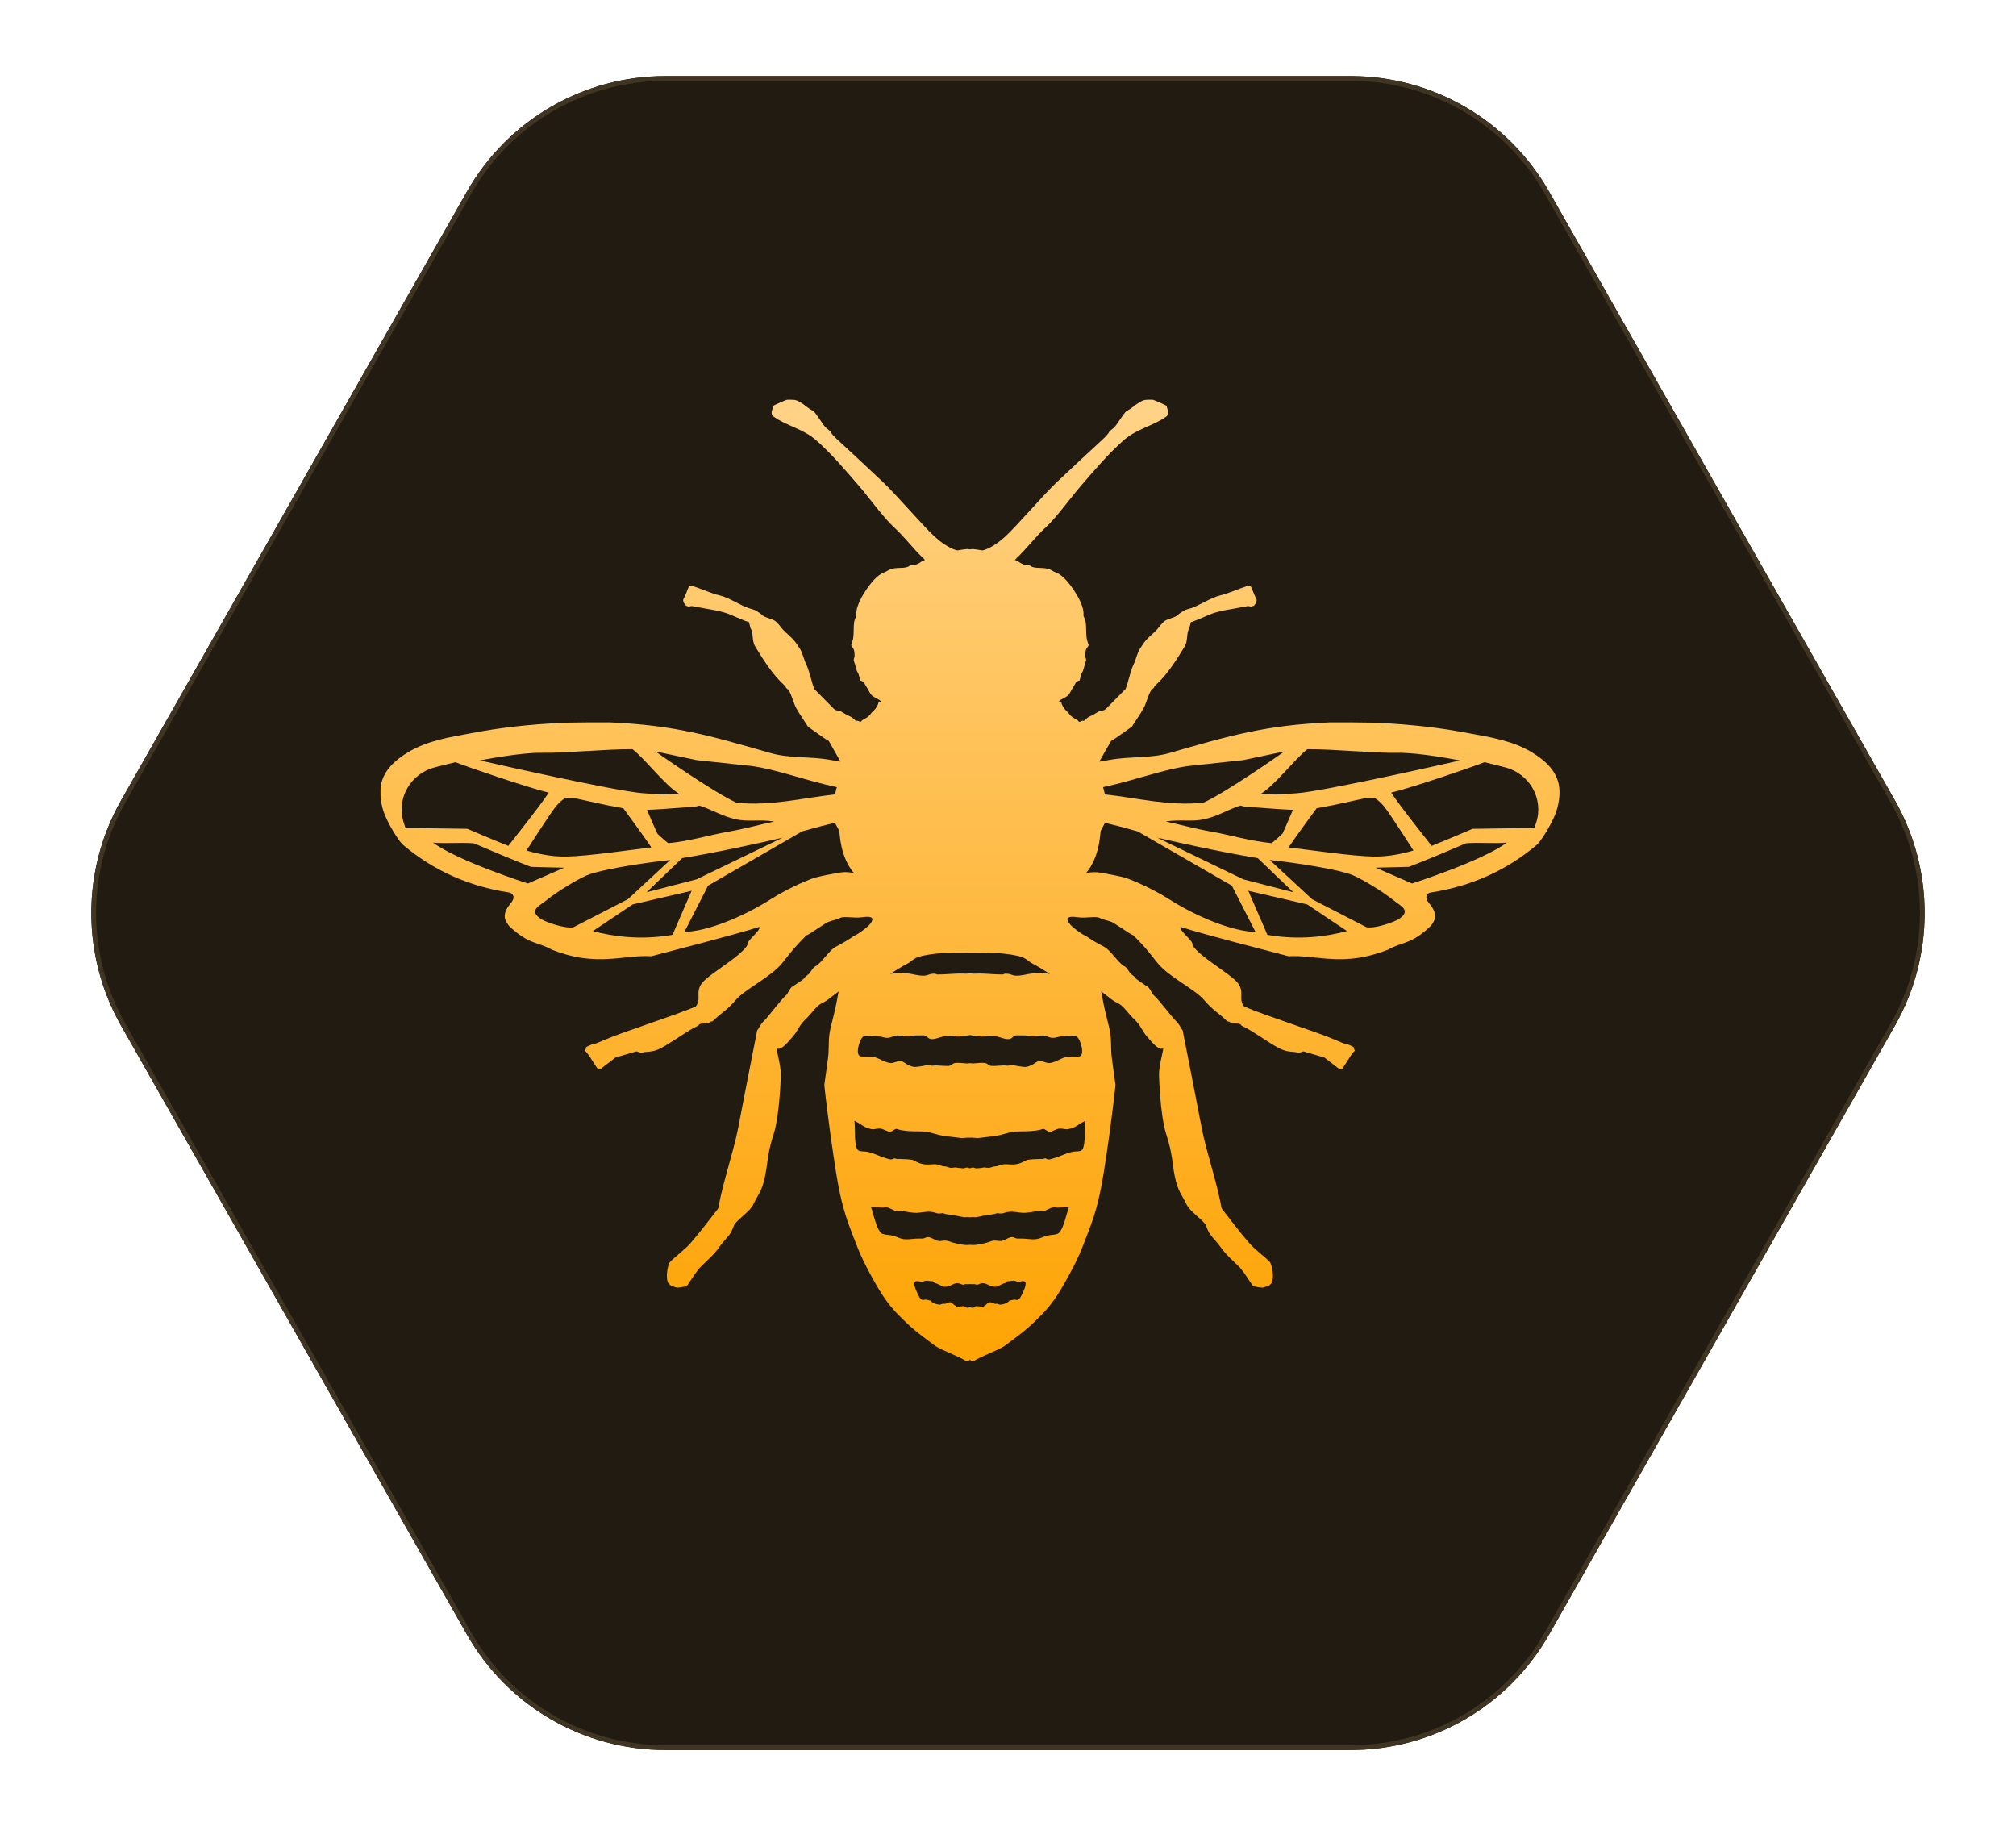 <svg width="106" height="96" viewBox="0 0 106 96" fill="none" xmlns="http://www.w3.org/2000/svg">
<g filter="url(#filter0_dii_1_12672)">
<path d="M4.368 51.928C2.28 48.252 2.28 43.748 4.368 40.072L22.55 8.072C24.683 4.319 28.667 2 32.983 2L69.016 2C73.333 2 77.317 4.319 79.45 8.072L97.632 40.072C99.72 43.748 99.72 48.252 97.632 51.928L79.45 83.928C77.317 87.681 73.333 90 69.016 90L32.983 90C28.667 90 24.683 87.681 22.55 83.928L4.368 51.928Z" fill="#221B11"/>
<path d="M4.477 51.866C2.41 48.229 2.41 43.771 4.477 40.134L22.659 8.134C24.769 4.419 28.712 2.125 32.983 2.125L69.016 2.125C73.288 2.125 77.231 4.419 79.341 8.134L97.523 40.134C99.59 43.771 99.59 48.228 97.523 51.866L79.341 83.866C77.231 87.581 73.288 89.875 69.016 89.875L32.983 89.875C28.712 89.875 24.769 87.581 22.659 83.866L4.477 51.866Z" stroke="#403522" stroke-width="0.25"/>
</g>
<g clip-path="url(#clip0_1_12672)">
<g filter="url(#filter1_ii_1_12672)">
<path d="M80.578 39.57C79.516 38.915 78.263 38.744 77.327 38.565C75.673 38.246 74.225 38.087 72.333 37.992C72.108 37.981 70.111 37.968 69.916 37.976C66.531 38.125 64.674 38.669 61.502 39.583C60.454 39.884 59.367 39.756 58.344 39.948C58.194 39.976 57.968 40.01 57.8 40.041C58.003 39.681 58.206 39.318 58.414 38.961C58.422 38.947 58.455 38.934 58.465 38.928C58.516 38.891 58.527 38.89 58.582 38.855C58.639 38.82 58.622 38.831 58.715 38.766C58.809 38.701 59.012 38.558 59.145 38.463C59.245 38.392 59.404 38.281 59.513 38.202C59.603 38.057 59.713 37.889 59.802 37.754C59.917 37.583 60.04 37.397 60.129 37.232C60.217 37.068 60.267 36.901 60.324 36.75C60.397 36.562 60.423 36.454 60.533 36.282C60.566 36.232 60.601 36.23 60.676 36.148C60.703 36.117 60.634 36.138 60.771 36.013C61.391 35.447 61.883 34.649 62.281 33.999C62.48 33.672 62.365 33.301 62.525 33.036C62.572 32.957 62.547 32.947 62.571 32.88C62.595 32.814 62.592 32.771 62.612 32.708C62.653 32.695 62.715 32.674 62.752 32.662C62.941 32.597 63.08 32.53 63.267 32.451C63.505 32.349 63.711 32.252 63.984 32.178C64.257 32.103 64.588 32.045 64.89 31.994C65.121 31.954 65.364 31.907 65.613 31.861C65.651 31.854 65.762 31.902 65.821 31.883C65.841 31.877 65.864 31.865 65.898 31.853C65.933 31.84 65.982 31.805 65.997 31.753C65.998 31.748 66.049 31.689 66.052 31.67C66.068 31.59 66.103 31.544 66.041 31.458C66.022 31.431 65.967 31.28 65.94 31.234C65.913 31.188 65.813 30.895 65.779 30.852C65.746 30.809 65.722 30.809 65.698 30.793C65.673 30.777 65.657 30.784 65.64 30.788C65.193 30.925 64.591 31.199 64.174 31.296C63.664 31.415 62.98 31.872 62.625 31.972C62.27 32.072 62.298 32.075 62.122 32.183C61.946 32.291 61.987 32.297 61.841 32.392C61.695 32.487 61.293 32.552 61.158 32.715C61.082 32.807 61.082 32.777 60.939 32.968C60.676 33.318 60.316 33.497 60.063 33.916C60.005 34.014 60.016 33.983 59.959 34.068C59.775 34.346 59.745 34.65 59.586 34.966C59.519 35.098 59.388 35.535 59.348 35.691C59.307 35.846 59.261 36.018 59.201 36.171C59.196 36.184 59.188 36.209 59.178 36.224C59.169 36.236 59.151 36.252 59.14 36.263C58.944 36.463 58.753 36.654 58.557 36.853C58.433 36.979 58.316 37.096 58.184 37.231C58.138 37.278 58.083 37.331 57.99 37.35C57.962 37.356 57.829 37.375 57.788 37.396C57.688 37.447 57.591 37.513 57.496 37.569C57.362 37.645 57.304 37.64 57.18 37.732C57.117 37.78 57.056 37.837 56.996 37.895C56.766 37.854 56.807 38.06 56.661 37.862C56.474 37.77 56.287 37.654 56.181 37.483C56.152 37.437 56.14 37.443 56.117 37.421C55.994 37.299 55.899 37.201 55.837 37.037C55.829 37.015 55.811 36.977 55.815 36.949C55.818 36.92 55.534 36.923 55.802 36.771C55.894 36.719 56.109 36.62 56.181 36.531C56.279 36.413 56.316 36.295 56.395 36.179C56.454 36.095 56.492 36.013 56.544 35.927C56.557 35.908 56.565 35.88 56.579 35.864C56.593 35.848 56.622 35.834 56.636 35.826C56.679 35.799 56.719 35.788 56.763 35.775C56.763 35.773 56.764 35.77 56.766 35.765C56.776 35.735 56.791 35.68 56.801 35.631C56.812 35.581 56.831 35.499 56.852 35.443C56.872 35.388 56.899 35.34 56.933 35.29C56.937 35.282 56.937 35.279 56.942 35.263C56.979 35.141 57.022 35.012 57.053 34.884C57.068 34.822 57.107 34.747 57.107 34.684C57.105 34.614 57.061 34.554 57.061 34.478C57.061 34.403 57.066 34.321 57.08 34.246C57.083 34.229 57.085 34.218 57.088 34.198C57.107 34.113 57.145 34.06 57.206 33.991C57.217 33.978 57.237 33.929 57.237 33.903C57.237 33.878 57.226 33.872 57.217 33.84C57.185 33.737 57.151 33.653 57.134 33.534C57.115 33.415 57.109 33.237 57.109 33.112C57.109 32.987 57.102 32.834 57.088 32.728C57.08 32.668 57.066 32.641 57.063 32.608C57.055 32.517 56.96 32.427 56.969 32.338C57.026 31.724 56.292 30.73 56.017 30.457C55.637 30.078 55.593 30.164 55.32 29.997C54.968 29.781 54.581 29.908 54.295 29.808C54.135 29.753 54.227 29.754 54.154 29.731C54.081 29.707 54.084 29.723 54.068 29.72C53.911 29.678 53.953 29.731 53.759 29.65C53.566 29.569 53.604 29.518 53.361 29.434C54.032 28.803 54.309 28.351 55.047 27.663C55.564 27.179 56.317 26.137 56.845 25.526C57.564 24.694 58.316 23.813 59.08 23.146C59.791 22.524 60.644 22.392 61.318 21.901C61.529 21.747 61.369 21.533 61.337 21.337C61.332 21.314 60.647 21.008 60.59 21.008C60.341 21.005 60.176 20.997 59.975 21.114C59.554 21.358 59.659 21.374 59.234 21.61C59.11 21.68 58.692 22.391 58.565 22.489C58.094 22.851 58.541 22.584 57.889 23.18C57.507 23.529 56.189 24.755 55.551 25.361C54.82 26.056 53.45 27.669 52.831 28.229C52.163 28.833 51.677 28.939 51.647 28.934C51.558 28.919 51.282 28.871 51.152 28.863C51.112 28.866 51.056 28.873 50.998 28.879C50.939 28.871 50.885 28.865 50.844 28.863C50.714 28.871 50.438 28.917 50.349 28.934C50.319 28.941 49.832 28.833 49.164 28.229C48.544 27.667 47.176 26.056 46.444 25.361C45.807 24.755 44.489 23.529 44.107 23.18C43.455 22.584 43.902 22.851 43.431 22.489C43.303 22.391 42.885 21.678 42.762 21.61C42.337 21.374 42.441 21.358 42.021 21.114C41.82 20.997 41.655 21.005 41.406 21.008C41.349 21.008 40.662 21.314 40.659 21.337C40.627 21.533 40.467 21.747 40.678 21.901C41.35 22.392 42.203 22.524 42.916 23.146C43.68 23.813 44.432 24.694 45.15 25.526C45.678 26.137 46.432 27.179 46.949 27.663C47.685 28.351 47.962 28.803 48.635 29.434C48.392 29.52 48.428 29.57 48.237 29.65C48.043 29.731 48.084 29.678 47.927 29.72C47.911 29.724 47.915 29.707 47.842 29.731C47.769 29.754 47.861 29.753 47.7 29.808C47.415 29.908 47.028 29.781 46.676 29.997C46.405 30.164 46.36 30.078 45.978 30.457C45.704 30.73 44.969 31.726 45.026 32.338C45.034 32.427 44.941 32.517 44.933 32.608C44.93 32.641 44.916 32.668 44.908 32.728C44.893 32.834 44.887 32.987 44.887 33.112C44.887 33.237 44.881 33.415 44.862 33.534C44.843 33.653 44.809 33.737 44.779 33.84C44.77 33.87 44.758 33.877 44.758 33.903C44.758 33.929 44.779 33.978 44.79 33.991C44.85 34.06 44.889 34.113 44.908 34.198C44.912 34.216 44.912 34.227 44.916 34.246C44.93 34.321 44.934 34.403 44.934 34.478C44.934 34.552 44.89 34.612 44.889 34.684C44.887 34.747 44.927 34.822 44.943 34.884C44.973 35.012 45.017 35.141 45.053 35.263C45.058 35.279 45.058 35.282 45.063 35.29C45.096 35.34 45.123 35.388 45.144 35.443C45.164 35.499 45.184 35.58 45.195 35.631C45.206 35.68 45.22 35.735 45.23 35.765C45.231 35.772 45.233 35.773 45.233 35.775C45.279 35.788 45.317 35.799 45.36 35.826C45.374 35.835 45.402 35.848 45.417 35.864C45.431 35.88 45.441 35.908 45.452 35.927C45.504 36.013 45.542 36.094 45.601 36.179C45.68 36.295 45.716 36.413 45.815 36.531C45.888 36.62 46.103 36.719 46.194 36.771C46.463 36.923 46.178 36.92 46.181 36.949C46.184 36.977 46.167 37.015 46.159 37.037C46.097 37.201 46.004 37.299 45.878 37.421C45.856 37.443 45.843 37.437 45.815 37.483C45.709 37.656 45.521 37.77 45.334 37.862C45.188 38.06 45.231 37.854 44.999 37.895C44.941 37.837 44.879 37.78 44.816 37.732C44.692 37.64 44.633 37.646 44.5 37.569C44.405 37.515 44.308 37.447 44.208 37.396C44.167 37.375 44.034 37.355 44.005 37.35C43.911 37.331 43.858 37.278 43.812 37.231C43.68 37.096 43.564 36.98 43.439 36.853C43.241 36.654 43.052 36.463 42.855 36.263C42.846 36.254 42.827 36.238 42.817 36.224C42.808 36.211 42.8 36.186 42.795 36.171C42.736 36.016 42.689 35.846 42.648 35.691C42.606 35.535 42.476 35.096 42.41 34.966C42.249 34.65 42.221 34.346 42.037 34.068C41.98 33.983 41.992 34.014 41.932 33.916C41.68 33.497 41.32 33.318 41.057 32.968C40.916 32.779 40.914 32.807 40.838 32.715C40.705 32.552 40.3 32.487 40.154 32.392C40.008 32.297 40.051 32.291 39.874 32.183C39.697 32.075 39.726 32.072 39.371 31.972C39.016 31.872 38.332 31.413 37.821 31.296C37.403 31.199 36.803 30.925 36.356 30.788C36.338 30.784 36.322 30.776 36.297 30.793C36.272 30.809 36.249 30.809 36.216 30.852C36.183 30.895 36.085 31.188 36.056 31.234C36.029 31.28 35.975 31.431 35.955 31.458C35.893 31.544 35.928 31.59 35.943 31.67C35.947 31.688 35.999 31.747 35.999 31.753C36.013 31.805 36.062 31.838 36.097 31.853C36.132 31.865 36.154 31.877 36.175 31.883C36.234 31.902 36.345 31.854 36.383 31.861C36.63 31.907 36.874 31.954 37.106 31.994C37.407 32.045 37.739 32.103 38.012 32.178C38.284 32.252 38.491 32.351 38.728 32.451C38.916 32.53 39.055 32.595 39.244 32.662C39.282 32.674 39.342 32.695 39.383 32.708C39.404 32.771 39.401 32.815 39.425 32.88C39.449 32.947 39.423 32.958 39.471 33.036C39.631 33.301 39.515 33.672 39.715 33.999C40.113 34.647 40.606 35.447 41.225 36.013C41.361 36.138 41.293 36.116 41.32 36.148C41.395 36.23 41.429 36.232 41.463 36.282C41.572 36.452 41.599 36.56 41.672 36.75C41.729 36.899 41.78 37.068 41.867 37.232C41.956 37.397 42.078 37.583 42.194 37.754C42.284 37.889 42.394 38.057 42.483 38.202C42.592 38.281 42.751 38.39 42.85 38.463C42.984 38.558 43.185 38.701 43.28 38.766C43.374 38.831 43.356 38.82 43.413 38.855C43.471 38.89 43.482 38.891 43.531 38.928C43.54 38.934 43.574 38.949 43.582 38.961C43.789 39.32 43.992 39.681 44.195 40.041C44.027 40.01 43.802 39.976 43.651 39.948C42.629 39.756 41.542 39.884 40.494 39.583C37.322 38.669 35.465 38.125 32.08 37.976C31.885 37.968 29.888 37.981 29.663 37.992C27.771 38.087 26.323 38.246 24.669 38.565C23.734 38.744 22.48 38.915 21.417 39.57C20.101 40.382 19.803 41.248 20.102 42.441C20.302 43.239 21.011 44.211 21.014 44.211C21.067 44.268 21.117 44.35 21.187 44.409C22.784 45.765 24.667 46.599 26.751 46.915C26.849 46.929 27.009 46.985 26.998 47.199C26.987 47.413 26.697 47.592 26.584 47.916C26.472 48.239 26.583 48.428 26.749 48.66C27.798 49.672 28.269 49.497 29.017 49.927C30.12 50.35 30.998 50.491 32.208 50.401C32.814 50.357 33.601 50.228 34.24 50.271C35.568 49.92 38.617 49.145 39.921 48.728C40.034 48.912 39.212 49.473 39.298 49.683C38.931 50.311 37.239 51.218 36.892 51.705C36.544 52.192 36.905 52.518 36.578 52.915C35.441 53.4 32.691 54.271 31.837 54.647C30.984 55.023 31.452 54.763 30.979 54.967C30.684 55.094 30.89 55.04 30.752 55.234C30.809 55.276 30.933 55.437 30.97 55.49C31.006 55.544 31.399 56.165 31.441 56.218C31.568 56.236 31.63 56.155 31.736 56.076C31.955 55.911 32.148 55.757 32.361 55.595C32.729 55.487 33.098 55.38 33.466 55.272C33.539 55.3 33.63 55.316 33.69 55.357C34.054 55.249 34.135 55.345 34.572 55.183C35.008 55.021 36.139 54.193 36.522 54.017C36.906 53.843 36.603 53.935 36.846 53.816C36.965 53.822 37.138 53.77 37.26 53.789C37.482 53.587 37.314 53.846 37.617 53.552C37.92 53.259 38.221 53.119 38.695 52.56C39.169 52.001 40.543 51.361 41.142 50.615C41.74 49.868 41.713 49.87 42.406 49.166C42.495 49.178 43.528 48.42 43.599 48.452C43.751 48.379 43.953 48.371 44.173 48.257C44.394 48.143 44.903 48.284 45.31 48.222C46.01 48.117 45.908 48.36 45.775 48.542C45.604 48.777 45.053 49.137 45.014 49.15C44.847 49.199 44.874 49.281 43.923 49.784C43.618 49.946 43.171 50.645 42.889 50.79C42.705 50.883 42.635 51.131 42.498 51.227C42.438 51.27 42.413 51.292 42.364 51.332C42.314 51.372 42.321 51.373 42.281 51.432C42.242 51.491 41.856 51.735 41.789 51.787C41.753 51.816 41.705 51.843 41.656 51.862C41.449 52.06 41.488 52.182 41.288 52.363C41.025 52.604 40.383 53.464 40.192 53.648C40.037 53.798 40.034 53.824 39.981 53.903C39.889 54.042 39.896 54.073 39.813 54.163C39.447 55.995 39.193 57.325 38.811 59.303C38.576 60.518 38.032 62.072 37.777 63.451C37.774 63.467 37.767 63.516 37.761 63.527C37.755 63.538 37.731 63.57 37.723 63.581C37.266 64.164 36.813 64.772 36.332 65.324C35.994 65.714 35.621 65.957 35.249 66.321C35.095 66.47 34.986 67.19 35.136 67.452C35.144 67.466 35.26 67.579 35.274 67.584C35.361 67.614 35.566 67.695 35.615 67.692C35.82 67.68 35.929 67.649 36.11 67.615C36.351 67.278 36.616 66.81 36.903 66.535C37.212 66.239 37.564 65.917 37.769 65.628C37.975 65.34 38.077 65.24 38.27 65.011C38.462 64.783 38.471 64.7 38.605 64.396C38.705 64.166 39.436 63.682 39.598 63.337C39.855 62.789 40.053 62.664 40.222 61.86C40.376 61.13 40.327 60.707 40.676 59.627C41.004 58.613 41.055 56.531 41.055 56.523C41.063 55.906 40.754 55.043 40.86 55.116C41.052 55.245 41.441 54.78 41.682 54.499C41.997 54.131 41.992 53.922 42.386 53.557C42.617 53.343 42.904 52.916 43.138 52.783C43.309 52.685 43.396 52.655 43.558 52.534C43.72 52.414 43.924 52.244 44.096 52.119C44.057 52.33 44 52.621 43.962 52.816C43.911 53.077 43.85 53.315 43.793 53.543C43.724 53.812 43.655 54.085 43.617 54.33C43.578 54.574 43.586 54.696 43.577 54.932C43.567 55.17 43.574 55.321 43.539 55.6C43.486 56.023 43.41 56.553 43.345 57.015C43.333 57.102 43.59 59.14 43.712 59.976C43.866 61.029 44.019 62.175 44.257 63.148C44.495 64.12 44.757 64.718 45.118 65.652C45.396 66.372 46.168 67.776 46.549 68.302C46.963 68.875 47.182 69.068 47.504 69.389C48.072 69.955 48.502 70.245 49.082 70.688C49.366 70.903 49.707 71.021 50.008 71.162C50.229 71.265 50.428 71.344 50.612 71.447C50.723 71.509 50.747 71.523 50.842 71.577C50.911 71.539 50.944 71.52 50.998 71.49C51.052 71.52 51.084 71.539 51.153 71.577C51.248 71.523 51.272 71.509 51.383 71.447C51.567 71.344 51.767 71.265 51.987 71.162C52.29 71.021 52.631 70.903 52.914 70.688C53.494 70.245 53.924 69.955 54.492 69.389C54.812 69.068 55.033 68.876 55.447 68.302C55.827 67.774 56.6 66.372 56.877 65.652C57.239 64.716 57.501 64.12 57.738 63.148C57.976 62.175 58.13 61.03 58.284 59.976C58.404 59.149 58.661 57.103 58.65 57.015C58.585 56.553 58.509 56.023 58.457 55.6C58.422 55.319 58.428 55.169 58.419 54.932C58.409 54.694 58.417 54.574 58.379 54.33C58.341 54.085 58.27 53.814 58.203 53.543C58.146 53.316 58.084 53.078 58.033 52.816C57.995 52.621 57.94 52.33 57.9 52.119C58.071 52.244 58.278 52.412 58.438 52.534C58.6 52.655 58.687 52.685 58.858 52.783C59.091 52.916 59.378 53.343 59.61 53.557C60.003 53.922 59.998 54.131 60.314 54.499C60.555 54.78 60.944 55.246 61.136 55.116C61.242 55.045 60.933 55.908 60.941 56.523C60.941 56.531 60.991 58.615 61.32 59.627C61.67 60.707 61.621 61.132 61.773 61.86C61.943 62.664 62.141 62.789 62.398 63.337C62.56 63.682 63.291 64.166 63.391 64.396C63.524 64.702 63.532 64.783 63.725 65.011C63.919 65.24 64.02 65.34 64.227 65.628C64.433 65.917 64.783 66.24 65.093 66.535C65.38 66.81 65.645 67.278 65.886 67.615C66.067 67.65 66.176 67.682 66.38 67.692C66.43 67.695 66.634 67.614 66.722 67.584C66.736 67.579 66.852 67.465 66.859 67.452C67.009 67.19 66.899 66.472 66.747 66.321C66.374 65.957 66.001 65.714 65.664 65.324C65.183 64.772 64.73 64.163 64.273 63.581C64.265 63.57 64.239 63.538 64.235 63.527C64.228 63.516 64.222 63.465 64.219 63.451C63.963 62.072 63.419 60.518 63.185 59.303C62.803 57.325 62.549 55.995 62.182 54.163C62.1 54.073 62.108 54.042 62.014 53.903C61.962 53.822 61.959 53.798 61.803 53.648C61.613 53.464 60.971 52.604 60.707 52.363C60.509 52.182 60.547 52.06 60.339 51.862C60.292 51.843 60.243 51.816 60.206 51.787C60.138 51.733 59.754 51.491 59.715 51.432C59.675 51.373 59.681 51.372 59.632 51.332C59.583 51.292 59.559 51.27 59.497 51.227C59.361 51.131 59.291 50.883 59.107 50.79C58.825 50.645 58.377 49.946 58.073 49.784C57.121 49.281 57.148 49.199 56.982 49.15C56.941 49.137 56.392 48.777 56.221 48.542C56.087 48.36 55.984 48.117 56.685 48.222C57.093 48.284 57.602 48.143 57.822 48.257C58.043 48.371 58.244 48.379 58.397 48.452C58.468 48.42 59.5 49.178 59.589 49.166C60.281 49.87 60.254 49.868 60.853 50.615C61.451 51.362 62.826 52.001 63.3 52.56C63.775 53.118 64.076 53.259 64.379 53.552C64.682 53.846 64.515 53.587 64.736 53.789C64.858 53.77 65.031 53.82 65.15 53.816C65.392 53.935 65.09 53.843 65.473 54.017C65.857 54.192 66.99 55.021 67.424 55.183C67.86 55.345 67.941 55.249 68.306 55.357C68.368 55.316 68.457 55.302 68.529 55.272C68.897 55.38 69.267 55.487 69.635 55.595C69.847 55.757 70.041 55.912 70.26 56.076C70.366 56.155 70.428 56.236 70.555 56.218C70.596 56.166 70.991 55.544 71.026 55.49C71.062 55.437 71.186 55.276 71.243 55.234C71.105 55.04 71.311 55.094 71.016 54.967C70.542 54.764 71.012 55.023 70.158 54.647C69.305 54.271 66.553 53.402 65.418 52.915C65.091 52.52 65.451 52.193 65.104 51.705C64.756 51.218 63.063 50.311 62.698 49.683C62.783 49.473 61.962 48.912 62.075 48.728C63.38 49.147 66.428 49.92 67.756 50.271C68.395 50.23 69.181 50.357 69.787 50.401C70.997 50.491 71.874 50.349 72.978 49.927C73.727 49.497 74.198 49.672 75.246 48.66C75.413 48.428 75.524 48.239 75.411 47.916C75.299 47.592 75.008 47.413 74.997 47.199C74.986 46.985 75.146 46.931 75.245 46.915C77.329 46.599 79.211 45.765 80.808 44.409C80.878 44.349 80.929 44.268 80.981 44.211C80.983 44.211 81.693 43.239 81.893 42.441C82.193 41.248 81.895 40.382 80.578 39.57ZM36.63 39.96L39.534 40.271C40.917 40.468 42.259 41.007 44 41.381C43.969 41.508 43.927 41.635 43.902 41.761C42.083 41.964 40.621 42.373 38.738 42.205C37.483 41.637 34.462 39.504 34.462 39.504L36.63 39.96ZM34.018 42.576C34.511 42.561 35.461 42.487 35.848 42.457C36.237 42.427 36.33 42.428 36.537 42.406C36.743 42.384 36.635 42.368 36.782 42.352C37.439 42.561 37.955 42.904 38.667 43.064C39.379 43.223 39.931 43.056 40.705 43.19C39.897 43.354 39.253 43.554 38.272 43.727C37.29 43.9 36.294 44.214 35.135 44.327C34.911 44.158 34.56 43.821 34.56 43.821C34.56 43.821 34.08 42.736 34.018 42.576ZM34.25 44.549C33.059 44.688 30.928 45.007 29.796 45.029C29.756 45.029 29.568 45.029 29.515 45.028C28.586 45.004 27.682 44.709 27.682 44.709C27.682 44.709 28.791 42.98 29.135 42.515C29.479 42.051 29.753 41.941 29.753 41.941L30.296 41.978L31.902 42.327L32.771 42.49C32.77 42.49 33.786 43.862 34.25 44.549ZM41.147 44.038L36.627 46.227L33.997 46.906L35.867 45.112C37.78 44.799 40.064 44.289 41.147 44.038ZM28.508 39.575C29.674 39.599 31.904 39.375 33.254 39.385C33.966 39.938 34.93 41.263 35.745 41.757C34.554 41.713 35.641 41.837 33.806 41.699C32.27 41.583 25.236 39.976 25.236 39.976C25.236 39.976 27.36 39.551 28.508 39.575ZM21.33 43.54C21.312 43.507 21.273 43.391 21.222 43.226C20.827 41.975 21.587 40.655 22.891 40.331C23.416 40.201 23.847 40.094 23.945 40.068C24.462 40.279 27.723 41.397 28.854 41.67C28.201 42.622 27.442 43.543 26.726 44.468C26.001 44.181 24.576 43.572 24.576 43.572C24.576 43.572 21.357 43.519 21.33 43.54ZM22.772 44.298C23.595 44.358 24.088 44.274 24.913 44.331C25.798 44.712 27.014 45.223 27.913 45.57C28.497 45.586 29.663 45.616 29.663 45.616L27.755 46.447C27.755 46.447 24.09 45.273 22.772 44.298ZM28.437 48.306C27.777 47.859 28.342 47.641 28.743 47.318C29.349 46.828 30.464 46.171 30.89 46.002C31.641 45.703 33.633 45.41 34.368 45.313C34.638 45.286 34.93 45.251 35.236 45.21L33.013 47.272L30.142 48.75C29.661 48.825 28.668 48.465 28.437 48.306ZM35.273 49.159C33.69 49.422 32.277 49.243 31.173 48.948L33.265 47.546L36.365 46.828L35.361 49.14C35.331 49.148 35.301 49.154 35.273 49.159ZM44.123 45.876C43.104 46.054 42.793 46.155 42.793 46.155C42.793 46.155 41.68 46.539 40.503 47.286C39.093 48.182 37.209 48.966 35.988 48.989L37.23 46.558L42.175 43.706L42.895 43.507C42.895 43.507 43.32 43.389 43.902 43.253C43.902 43.255 43.902 43.256 43.902 43.256L44.124 43.67C44.165 43.833 44.159 45.017 44.893 45.892C44.893 45.894 44.525 45.806 44.123 45.876ZM47.694 50.669C47.87 50.582 47.929 50.498 48.08 50.406C48.23 50.314 48.373 50.276 48.586 50.231C49.353 50.071 50.151 50.085 50.958 50.084C50.972 50.084 50.987 50.084 51.001 50.084C51.015 50.084 51.029 50.084 51.044 50.084C51.851 50.085 52.649 50.07 53.416 50.231C53.629 50.276 53.77 50.314 53.922 50.406C54.073 50.498 54.132 50.582 54.308 50.669C54.612 50.821 54.922 51.028 55.204 51.203C54.887 51.14 54.623 51.139 54.313 51.17C53.945 51.208 53.729 51.31 53.375 51.289C53.233 51.281 53.148 51.208 53.012 51.196C52.974 51.192 52.915 51.191 52.892 51.186C52.834 51.173 52.739 51.23 52.728 51.23C52.287 51.234 51.739 51.164 51.355 51.183C51.145 51.194 51.194 51.184 51.039 51.17C51.026 51.172 51.014 51.173 51.003 51.173C50.992 51.172 50.98 51.172 50.966 51.17C50.811 51.184 50.86 51.194 50.651 51.183C50.267 51.164 49.718 51.234 49.277 51.23C49.264 51.23 49.171 51.175 49.114 51.186C49.09 51.191 49.031 51.192 48.993 51.196C48.858 51.208 48.773 51.281 48.63 51.289C48.276 51.31 48.059 51.207 47.693 51.17C47.382 51.139 47.118 51.14 46.801 51.203C47.08 51.029 47.39 50.823 47.694 50.669ZM53.639 68.229C53.602 68.291 53.48 68.378 53.394 68.324C53.367 68.307 53.069 68.37 53.064 68.378C53.044 68.412 53.015 68.443 52.985 68.461C52.847 68.542 52.738 68.58 52.584 68.585C52.562 68.585 52.532 68.575 52.506 68.562C52.457 68.54 52.411 68.534 52.355 68.542C52.3 68.55 52.246 68.527 52.2 68.488C52.195 68.483 52.016 68.432 51.949 68.491C51.883 68.551 51.846 68.605 51.77 68.634C51.721 68.702 51.67 68.743 51.599 68.692C51.505 68.689 51.413 68.664 51.318 68.667C51.291 68.669 51.275 68.702 51.245 68.721C51.215 68.738 51.179 68.748 51.139 68.748C51.099 68.748 51.044 68.738 51.015 68.721C51.012 68.719 51.007 68.719 51.001 68.719C50.995 68.719 50.99 68.719 50.987 68.721C50.957 68.738 50.903 68.748 50.863 68.748C50.823 68.748 50.787 68.738 50.757 68.721C50.727 68.704 50.711 68.669 50.684 68.667C50.59 68.664 50.497 68.689 50.403 68.692C50.332 68.743 50.282 68.702 50.232 68.634C50.154 68.605 50.119 68.551 50.053 68.491C49.986 68.431 49.807 68.483 49.802 68.488C49.754 68.527 49.702 68.55 49.647 68.542C49.591 68.534 49.545 68.54 49.496 68.562C49.471 68.573 49.44 68.585 49.418 68.585C49.264 68.58 49.155 68.542 49.017 68.461C48.988 68.443 48.958 68.413 48.938 68.378C48.933 68.369 48.633 68.307 48.608 68.324C48.522 68.38 48.398 68.293 48.364 68.229C48.267 68.063 48.005 67.557 48.095 67.411C48.186 67.267 48.44 67.431 48.538 67.376C48.719 67.271 48.863 67.368 49.033 67.355C49.082 67.352 49.107 67.435 49.145 67.444C49.237 67.465 49.463 67.568 49.517 67.603C49.718 67.736 50.086 67.522 50.153 67.496C50.413 67.395 50.462 67.506 50.632 67.538C50.7 67.55 50.714 67.512 50.739 67.509C50.809 67.501 50.82 67.512 50.876 67.512C50.928 67.512 50.941 67.501 51.004 67.508C51.066 67.501 51.079 67.512 51.133 67.512C51.188 67.512 51.199 67.501 51.269 67.509C51.294 67.512 51.309 67.55 51.377 67.538C51.547 67.506 51.594 67.397 51.856 67.496C51.922 67.522 52.29 67.736 52.492 67.603C52.546 67.568 52.771 67.465 52.863 67.444C52.903 67.435 52.926 67.352 52.976 67.355C53.145 67.368 53.29 67.273 53.47 67.376C53.569 67.433 53.822 67.267 53.913 67.411C53.997 67.555 53.735 68.061 53.639 68.229ZM55.591 64.868C55.421 64.922 55.315 64.91 55.175 64.937C54.95 64.981 54.887 65.01 54.7 65.086C54.42 65.2 54.121 65.133 53.829 65.114C53.71 65.106 53.596 65.119 53.488 65.113C53.38 65.106 53.312 65.03 53.21 65.035C53.018 65.045 52.873 65.183 52.703 65.227C52.533 65.27 52.446 65.203 52.273 65.218C52.1 65.232 52.045 65.286 51.867 65.333C51.233 65.501 51.041 65.443 51.001 65.441C50.961 65.443 50.769 65.503 50.135 65.333C49.957 65.286 49.902 65.232 49.729 65.218C49.556 65.203 49.469 65.271 49.299 65.227C49.13 65.184 48.984 65.045 48.792 65.035C48.689 65.03 48.622 65.106 48.514 65.113C48.406 65.119 48.292 65.108 48.173 65.114C47.881 65.133 47.582 65.2 47.302 65.086C47.115 65.01 47.052 64.981 46.827 64.937C46.685 64.91 46.581 64.922 46.411 64.868C46.091 64.765 45.897 63.655 45.794 63.46C45.904 63.436 46.346 63.508 46.508 63.471C46.711 63.425 46.958 63.651 47.168 63.671C47.283 63.682 47.32 63.627 47.445 63.657C47.569 63.689 47.672 63.708 47.824 63.728C47.978 63.749 48.17 63.779 48.322 63.75C48.476 63.723 48.758 63.695 48.874 63.701C49.028 63.709 49.099 63.725 49.172 63.754C49.29 63.8 49.418 63.807 49.54 63.776C49.545 63.774 49.548 63.774 49.55 63.773C49.618 63.782 49.718 63.827 49.777 63.834C49.981 63.86 50.087 63.866 50.308 63.914C50.355 63.925 50.603 63.982 50.692 63.99C50.738 63.995 50.834 63.98 50.844 63.98C50.853 63.98 50.95 63.995 50.998 63.99H50.999H51.001C51.047 63.995 51.144 63.98 51.155 63.98C51.164 63.98 51.26 63.995 51.307 63.99C51.396 63.982 51.642 63.925 51.691 63.914C51.913 63.865 52.018 63.86 52.222 63.834C52.281 63.827 52.381 63.784 52.449 63.773C52.452 63.774 52.455 63.774 52.459 63.776C52.581 63.807 52.709 63.8 52.827 63.754C52.898 63.725 52.971 63.709 53.125 63.701C53.24 63.695 53.524 63.723 53.677 63.75C53.83 63.777 54.022 63.747 54.175 63.728C54.328 63.708 54.43 63.689 54.554 63.657C54.677 63.625 54.715 63.682 54.831 63.671C55.041 63.651 55.29 63.425 55.491 63.471C55.651 63.508 56.095 63.436 56.205 63.46C56.103 63.655 55.911 64.767 55.591 64.868ZM57.069 58.923C57.015 59.359 57.072 59.67 57.002 60.138C56.929 60.637 56.758 60.478 56.352 60.559C56.052 60.62 55.711 60.808 55.396 60.891C55.239 60.942 55.126 60.991 54.999 60.904C54.914 60.869 54.846 60.956 54.749 60.926C54.574 60.934 54.065 60.937 53.957 60.997C53.469 61.27 53.326 61.219 52.849 61.206C52.644 61.202 52.514 61.308 52.333 61.318C52.117 61.33 52.11 61.416 51.911 61.392C51.554 61.349 51.945 61.384 51.34 61.421C51.279 61.424 51.237 61.384 51.18 61.381C51.171 61.381 51.137 61.381 51.128 61.381C51.08 61.384 51.044 61.413 50.996 61.419C50.95 61.411 50.912 61.383 50.865 61.381C50.855 61.381 50.822 61.381 50.812 61.381C50.755 61.384 50.714 61.424 50.652 61.421C50.048 61.384 50.438 61.351 50.081 61.392C49.883 61.416 49.873 61.329 49.659 61.318C49.478 61.308 49.348 61.2 49.144 61.206C48.666 61.219 48.524 61.27 48.035 60.997C47.926 60.937 47.418 60.934 47.244 60.926C47.147 60.958 47.079 60.87 46.993 60.904C46.866 60.989 46.754 60.942 46.597 60.891C46.283 60.807 45.942 60.62 45.64 60.559C45.236 60.478 45.065 60.637 44.99 60.138C44.922 59.67 44.977 59.359 44.923 58.923C45.299 59.092 45.409 59.275 45.802 59.356C46.019 59.4 46.208 59.267 46.427 59.368C46.543 59.422 46.619 59.437 46.741 59.497C46.863 59.557 47.045 59.313 47.157 59.351C47.528 59.479 48.059 59.479 48.39 59.478C48.919 59.474 49.204 59.665 49.707 59.722C49.948 59.749 50.279 59.8 50.544 59.827C50.641 59.836 50.895 59.793 50.993 59.809C51.09 59.793 51.345 59.836 51.442 59.827C51.707 59.801 52.038 59.751 52.279 59.722C52.782 59.665 53.068 59.474 53.596 59.478C53.929 59.479 54.459 59.479 54.83 59.351C54.941 59.313 55.123 59.557 55.245 59.497C55.367 59.437 55.443 59.422 55.559 59.368C55.778 59.267 55.967 59.4 56.184 59.356C56.585 59.275 56.695 59.094 57.069 58.923ZM56.181 54.455C56.457 54.472 56.585 54.344 56.753 54.677C56.801 54.77 57.029 55.346 56.801 55.516C56.708 55.586 56.19 55.533 56.033 55.575C55.734 55.654 55.494 55.849 55.199 55.884C54.999 55.908 54.836 55.755 54.641 55.782C54.487 55.803 54.355 55.949 54.225 56.003C53.902 56.136 53.886 56.09 53.545 56.05C53.483 56.042 53.191 55.982 53.136 55.971C53.079 55.96 53.056 56.035 53.006 56.027C52.695 55.977 52.409 56.063 52.1 56.031C51.97 56.019 51.934 55.903 51.785 55.882C51.634 55.862 51.386 55.889 51.22 55.901C51.193 55.903 51.182 55.908 51.16 55.908C51.137 55.908 51.125 55.903 51.099 55.901C51.069 55.9 51.036 55.897 51.003 55.893C50.968 55.897 50.936 55.9 50.906 55.901C50.879 55.903 50.868 55.908 50.846 55.908C50.823 55.908 50.811 55.903 50.785 55.901C50.619 55.889 50.371 55.862 50.221 55.882C50.07 55.903 50.033 56.017 49.905 56.031C49.596 56.063 49.31 55.977 48.999 56.027C48.949 56.035 48.925 55.96 48.869 55.971C48.812 55.982 48.522 56.042 48.46 56.05C48.121 56.09 48.103 56.136 47.78 56.003C47.65 55.949 47.517 55.803 47.364 55.782C47.169 55.755 47.006 55.908 46.806 55.884C46.511 55.849 46.272 55.652 45.972 55.575C45.815 55.533 45.298 55.586 45.204 55.516C44.976 55.346 45.204 54.769 45.252 54.677C45.42 54.344 45.55 54.472 45.824 54.455C45.98 54.445 46.132 54.468 46.284 54.493C46.437 54.518 46.513 54.569 46.687 54.561C46.831 54.555 47.028 54.439 47.19 54.434C47.352 54.429 47.681 54.514 47.807 54.477C48.051 54.406 48.303 54.447 48.493 54.429C48.766 54.404 48.762 54.636 49.007 54.629C49.252 54.623 49.426 54.507 49.689 54.474C49.829 54.455 50.062 54.429 50.229 54.477C50.413 54.529 50.969 54.417 51.007 54.418C51.045 54.417 51.602 54.529 51.786 54.477C51.951 54.429 52.184 54.455 52.325 54.474C52.587 54.509 52.761 54.624 53.007 54.629C53.252 54.636 53.248 54.404 53.521 54.429C53.713 54.447 53.965 54.406 54.208 54.477C54.333 54.514 54.663 54.429 54.825 54.434C54.987 54.439 55.183 54.556 55.328 54.561C55.501 54.569 55.577 54.517 55.73 54.493C55.873 54.468 56.026 54.445 56.181 54.455ZM68.745 39.386C70.095 39.377 72.325 39.6 73.491 39.577C74.639 39.553 76.763 39.978 76.763 39.978C76.763 39.978 69.729 41.584 68.193 41.7C66.36 41.84 67.445 41.716 66.254 41.759C67.07 41.263 68.033 39.938 68.745 39.386ZM63.727 43.725C62.745 43.553 62.1 43.353 61.294 43.188C62.07 43.055 62.62 43.221 63.332 43.063C64.044 42.904 64.558 42.561 65.216 42.35C65.364 42.366 65.256 42.382 65.462 42.404C65.668 42.427 65.764 42.425 66.15 42.455C66.539 42.485 67.487 42.56 67.981 42.574C67.919 42.734 67.438 43.818 67.438 43.818C67.438 43.818 67.086 44.155 66.864 44.324C65.705 44.212 64.709 43.898 63.727 43.725ZM66.132 45.112L68.001 46.906L65.372 46.227L60.852 44.038C61.937 44.289 64.219 44.799 66.132 45.112ZM69.229 42.49L70.098 42.327L71.705 41.978L72.247 41.941C72.247 41.941 72.523 42.051 72.866 42.515C73.21 42.98 74.319 44.709 74.319 44.709C74.319 44.709 73.415 45.004 72.485 45.028C72.433 45.029 72.242 45.029 72.204 45.029C71.072 45.007 68.942 44.69 67.751 44.549C68.214 43.862 69.229 42.49 69.229 42.49ZM62.465 40.271L65.369 39.96L67.537 39.504C67.537 39.504 64.515 41.637 63.261 42.205C61.378 42.373 59.916 41.964 58.097 41.761C58.071 41.634 58.03 41.508 57.998 41.381C59.74 41.007 61.082 40.466 62.465 40.271ZM61.496 47.288C60.32 46.541 59.205 46.157 59.205 46.157C59.205 46.157 58.893 46.054 57.876 45.878C57.474 45.808 57.107 45.895 57.107 45.895C57.841 45.02 57.835 43.837 57.876 43.673L58.098 43.259C58.098 43.258 58.098 43.256 58.098 43.256C58.68 43.392 59.105 43.51 59.105 43.51L59.825 43.71L64.771 46.561L66.013 48.993C64.79 48.967 62.904 48.184 61.496 47.288ZM66.726 49.159C66.698 49.154 66.668 49.147 66.637 49.14L65.633 46.828L68.734 47.546L70.826 48.948C69.722 49.243 68.309 49.424 66.726 49.159ZM73.562 48.306C73.33 48.463 72.338 48.825 71.857 48.748L68.986 47.27L66.763 45.209C67.069 45.25 67.361 45.285 67.63 45.312C68.366 45.408 70.358 45.702 71.108 46C71.534 46.17 72.65 46.826 73.256 47.316C73.657 47.641 74.222 47.859 73.562 48.306ZM74.244 46.447L72.336 45.614C72.336 45.614 73.503 45.584 74.085 45.569C74.983 45.221 76.201 44.712 77.086 44.33C77.909 44.273 78.402 44.357 79.227 44.297C77.909 45.273 74.244 46.447 74.244 46.447ZM80.778 43.226C80.726 43.391 80.688 43.505 80.67 43.54C80.642 43.519 77.424 43.572 77.424 43.572C77.424 43.572 76 44.181 75.275 44.468C74.56 43.543 73.8 42.622 73.146 41.67C74.277 41.397 77.538 40.279 78.055 40.068C78.153 40.094 78.585 40.201 79.11 40.331C80.413 40.655 81.173 41.975 80.778 43.226Z" fill="url(#paint0_linear_1_12672)"/>
</g>
</g>
<defs>
<filter id="filter0_dii_1_12672" x="0.802" y="0" width="104.397" height="96" filterUnits="userSpaceOnUse" color-interpolation-filters="sRGB">
<feFlood flood-opacity="0" result="BackgroundImageFix"/>
<feColorMatrix in="SourceAlpha" type="matrix" values="0 0 0 0 0 0 0 0 0 0 0 0 0 0 0 0 0 0 127 0" result="hardAlpha"/>
<feOffset dx="2" dy="2"/>
<feGaussianBlur stdDeviation="2"/>
<feColorMatrix type="matrix" values="0 0 0 0 0 0 0 0 0 0 0 0 0 0 0 0 0 0 0.25 0"/>
<feBlend mode="normal" in2="BackgroundImageFix" result="effect1_dropShadow_1_12672"/>
<feBlend mode="normal" in="SourceGraphic" in2="effect1_dropShadow_1_12672" result="shape"/>
<feColorMatrix in="SourceAlpha" type="matrix" values="0 0 0 0 0 0 0 0 0 0 0 0 0 0 0 0 0 0 127 0" result="hardAlpha"/>
<feOffset dx="5" dy="5"/>
<feGaussianBlur stdDeviation="1"/>
<feComposite in2="hardAlpha" operator="arithmetic" k2="-1" k3="1"/>
<feColorMatrix type="matrix" values="0 0 0 0 1 0 0 0 0 1 0 0 0 0 1 0 0 0 0.25 0"/>
<feBlend mode="normal" in2="shape" result="effect2_innerShadow_1_12672"/>
<feColorMatrix in="SourceAlpha" type="matrix" values="0 0 0 0 0 0 0 0 0 0 0 0 0 0 0 0 0 0 127 0" result="hardAlpha"/>
<feOffset dx="-5" dy="-5"/>
<feGaussianBlur stdDeviation="1"/>
<feComposite in2="hardAlpha" operator="arithmetic" k2="-1" k3="1"/>
<feColorMatrix type="matrix" values="0 0 0 0 0 0 0 0 0 0 0 0 0 0 0 0 0 0 1 0"/>
<feBlend mode="normal" in2="effect2_innerShadow_1_12672" result="effect3_innerShadow_1_12672"/>
</filter>
<filter id="filter1_ii_1_12672" x="18.996" y="20.006" width="64.004" height="52.571" filterUnits="userSpaceOnUse" color-interpolation-filters="sRGB">
<feFlood flood-opacity="0" result="BackgroundImageFix"/>
<feBlend mode="normal" in="SourceGraphic" in2="BackgroundImageFix" result="shape"/>
<feColorMatrix in="SourceAlpha" type="matrix" values="0 0 0 0 0 0 0 0 0 0 0 0 0 0 0 0 0 0 127 0" result="hardAlpha"/>
<feOffset dx="-1" dy="-1"/>
<feGaussianBlur stdDeviation="1"/>
<feComposite in2="hardAlpha" operator="arithmetic" k2="-1" k3="1"/>
<feColorMatrix type="matrix" values="0 0 0 0 1 0 0 0 0 0.888 0 0 0 0 0.692 0 0 0 1 0"/>
<feBlend mode="normal" in2="shape" result="effect1_innerShadow_1_12672"/>
<feColorMatrix in="SourceAlpha" type="matrix" values="0 0 0 0 0 0 0 0 0 0 0 0 0 0 0 0 0 0 127 0" result="hardAlpha"/>
<feOffset dx="1" dy="1"/>
<feGaussianBlur stdDeviation="1"/>
<feComposite in2="hardAlpha" operator="arithmetic" k2="-1" k3="1"/>
<feColorMatrix type="matrix" values="0 0 0 0 0.642 0 0 0 0 0.442 0 0 0 0 0.091 0 0 0 1 0"/>
<feBlend mode="normal" in2="effect1_innerShadow_1_12672" result="effect2_innerShadow_1_12672"/>
</filter>
<linearGradient id="paint0_linear_1_12672" x1="51" y1="72" x2="51" y2="21" gradientUnits="userSpaceOnUse">
<stop stop-color="#FEA303"/>
<stop offset="1" stop-color="#FFD387"/>
</linearGradient>
<clipPath id="clip0_1_12672">
<rect width="62" height="50.573" fill="white" transform="translate(20 21)"/>
</clipPath>
</defs>
</svg>
